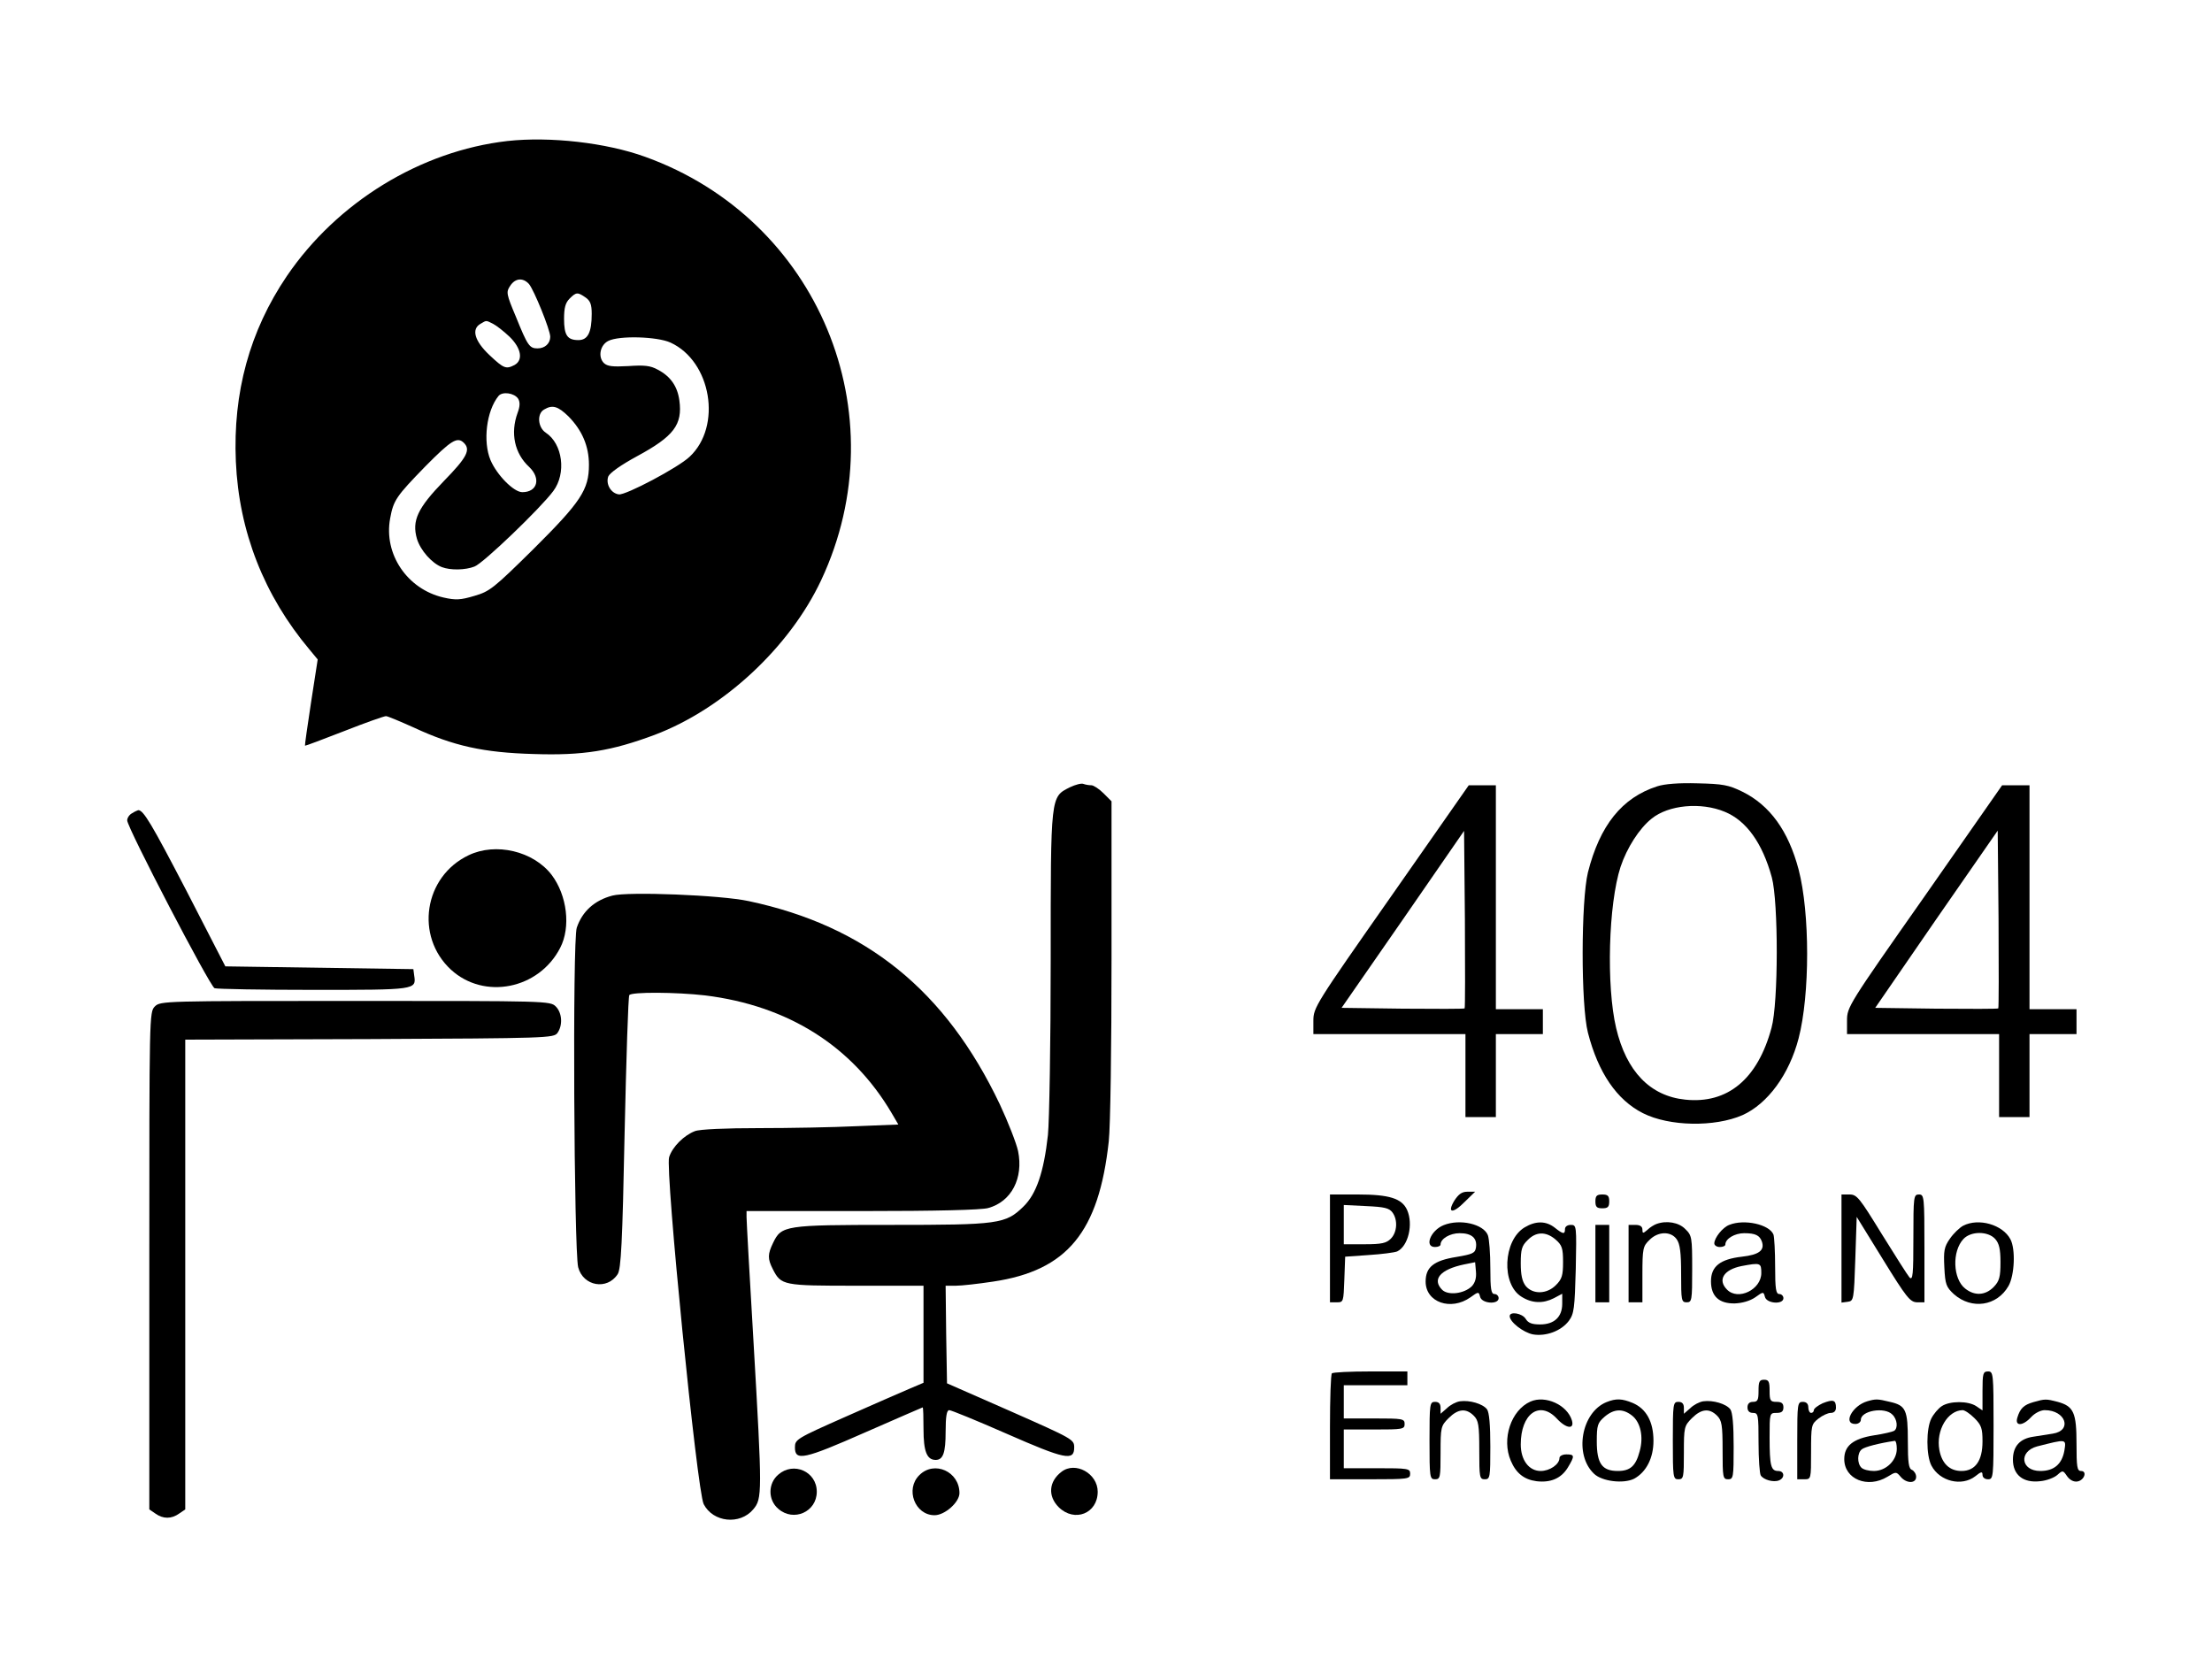 <?xml version="1.0" standalone="no"?>
<!DOCTYPE svg PUBLIC "-//W3C//DTD SVG 20010904//EN"
 "http://www.w3.org/TR/2001/REC-SVG-20010904/DTD/svg10.dtd">
<svg version="1.0" xmlns="http://www.w3.org/2000/svg"
 width="800pt" height="600pt" viewBox="0 0 800 600"
 preserveAspectRatio="xMidYMid meet">

<g transform="translate(0,600) scale(0.1,-0.1)"
fill="#000000" stroke="none">
<path d="M1835 5490 c-314 -36 -616 -221 -798 -489 -134 -198 -195 -421 -184
-670 11 -253 102 -485 267 -681 l29 -35 -24 -155 c-13 -85 -23 -155 -22 -157
1 -1 65 23 142 53 76 30 144 54 151 54 6 0 51 -19 100 -41 144 -67 253 -91
434 -96 179 -6 281 11 437 69 249 94 489 317 603 560 282 602 -11 1306 -637
1531 -141 51 -344 74 -498 57z m78 -517 c18 -21 77 -166 77 -191 0 -24 -19
-42 -46 -42 -29 0 -36 10 -78 114 -35 83 -36 90 -21 112 18 28 46 31 68 7z
m205 -49 c17 -12 22 -25 22 -59 0 -67 -14 -95 -48 -95 -40 0 -52 17 -52 77 0
40 5 58 20 73 24 24 29 24 58 4z m-335 -95 c12 -6 39 -27 60 -47 42 -41 50
-84 18 -102 -31 -16 -39 -13 -91 36 -54 51 -66 94 -32 113 22 13 19 13 45 0z
m642 -68 c148 -68 187 -303 69 -413 -41 -39 -232 -140 -256 -136 -29 4 -48 38
-38 65 6 13 45 41 104 73 133 72 165 114 153 202 -7 51 -32 87 -78 111 -27 15
-49 17 -107 13 -57 -3 -75 -1 -88 11 -22 22 -14 65 16 80 39 20 177 16 225 -6z
m-551 -203 c7 -12 7 -27 -2 -51 -27 -74 -11 -147 42 -196 43 -41 30 -91 -25
-91 -31 0 -92 62 -115 116 -28 67 -15 178 29 232 14 17 57 11 71 -10z m182
-64 c49 -50 74 -107 74 -175 0 -90 -29 -134 -202 -306 -143 -141 -157 -152
-212 -168 -50 -15 -68 -16 -112 -6 -131 30 -217 157 -193 286 12 66 22 80 127
188 94 95 116 109 140 85 25 -25 10 -53 -72 -137 -96 -99 -117 -144 -98 -210
13 -42 54 -88 90 -102 31 -12 85 -11 118 2 31 11 240 212 285 273 48 64 34
171 -27 211 -29 19 -33 69 -6 84 30 18 50 12 88 -25z"/>
<path d="M3870 3153 c-71 -36 -70 -24 -70 -628 0 -297 -5 -580 -10 -630 -15
-135 -42 -213 -88 -258 -65 -64 -90 -67 -480 -67 -383 0 -396 -2 -426 -65 -20
-41 -20 -58 -1 -95 30 -59 37 -60 302 -60 l243 0 0 -176 0 -175 -47 -20 c-27
-11 -131 -57 -233 -102 -181 -80 -185 -83 -185 -112 0 -50 33 -43 255 55 112
49 206 90 207 90 2 0 3 -36 3 -79 0 -80 12 -111 44 -111 27 0 36 26 36 102 0
56 4 78 13 78 7 0 100 -38 207 -85 212 -93 245 -100 245 -50 0 29 -4 31 -230
131 l-230 101 -3 176 -2 177 37 0 c21 0 82 7 135 15 268 40 382 179 418 507 6
56 10 338 10 663 l0 567 -29 29 c-16 16 -36 29 -44 29 -9 0 -21 2 -29 5 -7 3
-29 -3 -48 -12z"/>
<path d="M5993 3156 c-127 -41 -207 -141 -250 -311 -25 -102 -26 -479 0 -580
37 -144 104 -243 199 -291 95 -48 259 -51 360 -7 91 41 169 147 203 278 41
158 41 453 0 610 -37 140 -104 233 -204 282 -49 24 -70 28 -161 30 -68 2 -120
-2 -147 -11z m245 -92 c78 -32 136 -113 170 -237 24 -89 24 -454 -1 -544 -50
-186 -159 -276 -312 -260 -127 13 -213 102 -250 259 -36 152 -28 448 16 583
23 69 68 139 112 174 61 50 179 61 265 25z"/>
<path d="M5031 2758 c-274 -391 -281 -402 -281 -450 l0 -48 275 0 275 0 0
-150 0 -150 55 0 55 0 0 150 0 150 85 0 85 0 0 45 0 45 -85 0 -85 0 0 405 0
405 -49 0 -49 0 -281 -402z m266 -405 c-2 -2 -103 -2 -224 -1 l-221 3 222 320
221 320 3 -319 c1 -176 1 -321 -1 -323z"/>
<path d="M6961 2759 c-276 -393 -281 -401 -281 -450 l0 -49 275 0 275 0 0
-150 0 -150 55 0 55 0 0 150 0 150 85 0 85 0 0 45 0 45 -85 0 -85 0 0 405 0
405 -49 0 -50 0 -280 -401z m266 -406 c-2 -2 -103 -2 -225 -1 l-220 3 221 321
222 320 3 -319 c1 -176 1 -322 -1 -324z"/>
<path d="M478 3059 c-10 -5 -18 -17 -18 -26 0 -26 299 -600 316 -607 9 -3 170
-6 359 -6 369 0 371 0 363 52 l-3 23 -340 5 -340 5 -141 274 c-126 242 -155
291 -174 291 -3 -1 -13 -5 -22 -11z"/>
<path d="M1695 2907 c-162 -77 -195 -293 -64 -414 120 -110 318 -71 395 79 39
75 25 190 -31 264 -66 86 -202 118 -300 71z"/>
<path d="M2215 2761 c-65 -17 -109 -57 -129 -116 -16 -44 -10 -1166 5 -1228
18 -69 105 -84 143 -25 12 19 17 110 25 511 6 269 13 493 17 498 7 12 170 11
274 -1 300 -37 532 -183 675 -426 l24 -41 -151 -6 c-83 -4 -242 -7 -354 -7
-119 0 -214 -4 -231 -11 -39 -15 -81 -56 -93 -94 -15 -45 101 -1209 125 -1255
34 -66 131 -76 179 -19 33 39 33 56 1 609 -14 234 -25 435 -25 448 l0 22 418
0 c270 0 431 4 456 11 84 23 128 108 108 206 -6 28 -36 105 -66 169 -196 412
-484 645 -908 735 -101 22 -437 35 -493 20z"/>
<path d="M560 2360 c-20 -20 -20 -33 -20 -919 l0 -900 22 -15 c28 -20 58 -20
86 0 l22 15 0 849 0 850 666 2 c646 3 666 4 680 22 20 28 17 73 -6 96 -20 20
-33 20 -725 20 -692 0 -705 0 -725 -20z"/>
<path d="M5260 1658 c-28 -46 -6 -49 38 -4 l37 36 -28 0 c-20 0 -32 -9 -47
-32z"/>
<path d="M4810 1485 l0 -195 25 0 c24 0 24 2 27 83 l3 82 85 6 c47 3 93 9 103
13 40 19 59 98 36 150 -19 42 -65 56 -178 56 l-101 0 0 -195z m226 130 c20
-27 17 -72 -6 -95 -16 -16 -33 -20 -95 -20 l-75 0 0 71 0 71 81 -4 c66 -3 83
-7 95 -23z"/>
<path d="M5770 1655 c0 -20 5 -25 25 -25 20 0 25 5 25 25 0 20 -5 25 -25 25
-20 0 -25 -5 -25 -25z"/>
<path d="M6660 1484 l0 -195 23 3 c21 3 22 7 27 155 l5 152 95 -154 c85 -138
98 -154 123 -155 l27 0 0 195 c0 188 -1 195 -20 195 -19 0 -20 -7 -20 -157 0
-133 -2 -155 -14 -143 -7 8 -52 79 -101 158 -80 130 -89 142 -116 142 l-29 0
0 -196z"/>
<path d="M5221 1569 c-47 -19 -71 -79 -31 -79 11 0 20 4 20 9 0 21 34 41 69
41 44 0 64 -18 59 -52 -3 -20 -12 -24 -71 -34 -82 -13 -111 -37 -111 -89 0
-75 91 -107 162 -57 29 21 30 21 35 2 6 -25 67 -29 67 -5 0 8 -7 15 -15 15
-12 0 -15 17 -15 94 0 52 -4 106 -9 119 -16 40 -101 60 -160 36z m102 -221
c-28 -27 -85 -34 -107 -13 -38 38 -7 74 79 92 l40 8 3 -34 c2 -23 -3 -40 -15
-53z"/>
<path d="M5514 1561 c-78 -47 -85 -206 -11 -251 38 -24 78 -25 117 -5 l30 16
0 -36 c0 -48 -29 -75 -80 -75 -29 0 -43 5 -52 20 -13 21 -58 28 -58 10 0 -21
49 -59 84 -66 47 -8 102 12 130 49 19 26 21 45 25 188 3 156 3 159 -18 159
-12 0 -21 -6 -21 -15 0 -20 -7 -19 -37 5 -32 25 -69 25 -109 1z m112 -44 c23
-20 27 -31 27 -81 0 -49 -4 -62 -26 -84 -33 -33 -83 -34 -109 -3 -13 17 -18
40 -18 83 0 49 4 63 25 83 30 31 66 32 101 2z"/>
<path d="M5990 1573 c-8 -3 -23 -12 -32 -21 -16 -14 -18 -13 -18 1 0 11 -8 17
-25 17 l-25 0 0 -140 0 -140 25 0 25 0 0 100 c0 94 2 103 25 125 31 32 78 33
99 3 12 -17 16 -48 16 -125 0 -96 1 -103 20 -103 19 0 20 7 20 120 0 115 -1
122 -25 145 -23 24 -68 32 -105 18z"/>
<path d="M6254 1570 c-24 -9 -54 -47 -54 -67 0 -7 9 -13 20 -13 11 0 20 4 20
9 0 21 34 41 68 41 41 0 56 -8 64 -30 11 -32 -10 -48 -72 -55 -79 -9 -112 -35
-112 -89 0 -54 29 -81 86 -80 27 1 55 9 74 22 29 21 30 21 35 2 6 -25 67 -29
67 -5 0 8 -7 15 -15 15 -12 0 -15 18 -15 99 0 55 -3 107 -6 116 -15 37 -106
57 -160 35z m116 -174 c0 -60 -84 -101 -124 -60 -35 35 -12 72 52 85 69 13 72
12 72 -25z"/>
<path d="M7100 1567 c-13 -7 -35 -28 -48 -47 -21 -30 -23 -44 -20 -104 3 -62
7 -71 35 -97 64 -56 155 -43 197 30 22 39 26 133 7 169 -28 53 -115 78 -171
49z m116 -48 c14 -16 19 -36 19 -84 0 -53 -4 -68 -24 -89 -30 -31 -69 -34
-104 -6 -44 35 -48 134 -6 179 27 29 89 29 115 0z"/>
<path d="M5770 1430 l0 -140 25 0 25 0 0 140 0 140 -25 0 -25 0 0 -140z"/>
<path d="M4817 1033 c-4 -3 -7 -91 -7 -195 l0 -188 145 0 c138 0 145 1 145 20
0 19 -7 20 -120 20 l-120 0 0 70 0 70 110 0 c103 0 110 1 110 20 0 19 -7 20
-110 20 l-110 0 0 60 0 60 115 0 115 0 0 25 0 25 -133 0 c-74 0 -137 -3 -140
-7z"/>
<path d="M7170 969 l0 -70 -22 15 c-29 20 -97 20 -126 0 -12 -8 -29 -28 -37
-44 -19 -37 -19 -133 0 -170 30 -58 110 -77 159 -39 21 17 26 18 26 5 0 -9 8
-16 20 -16 19 0 20 7 20 195 0 188 -1 195 -20 195 -18 0 -20 -7 -20 -71z m-29
-98 c25 -25 29 -37 29 -84 0 -70 -26 -107 -76 -107 -43 0 -71 27 -80 76 -13
71 30 143 84 144 8 0 27 -13 43 -29z"/>
<path d="M6360 970 c0 -33 -3 -40 -20 -40 -13 0 -20 -7 -20 -20 0 -13 7 -20
20 -20 19 0 20 -7 20 -107 0 -60 4 -113 8 -119 10 -16 46 -26 66 -18 22 9 20
34 -3 34 -26 0 -31 18 -31 121 0 88 0 89 25 89 18 0 25 5 25 20 0 15 -7 20
-25 20 -22 0 -25 4 -25 40 0 33 -3 40 -20 40 -17 0 -20 -7 -20 -40z"/>
<path d="M5280 932 c-14 -2 -35 -13 -47 -25 l-23 -20 0 21 c0 15 -6 22 -20 22
-19 0 -20 -7 -20 -140 0 -133 1 -140 20 -140 19 0 20 7 20 96 0 92 1 97 29
125 34 34 63 37 91 9 17 -17 20 -33 20 -125 0 -98 1 -105 20 -105 19 0 20 7
20 118 0 79 -4 124 -12 135 -15 20 -63 34 -98 29z"/>
<path d="M5535 931 c-70 -31 -105 -135 -71 -214 19 -45 48 -68 93 -74 51 -6
89 10 113 49 26 43 25 48 -5 48 -14 0 -25 -6 -25 -13 0 -23 -35 -47 -68 -47
-42 0 -72 39 -72 96 0 111 68 160 130 94 34 -37 65 -41 55 -7 -17 56 -96 92
-150 68z"/>
<path d="M5810 929 c-91 -37 -118 -190 -45 -259 29 -28 107 -37 145 -18 44 24
70 75 70 137 0 69 -26 116 -75 137 -39 16 -60 17 -95 3z m93 -49 c30 -24 42
-76 27 -129 -14 -53 -34 -71 -79 -71 -57 0 -76 27 -76 107 0 59 3 67 28 89 34
29 66 31 100 4z"/>
<path d="M6160 932 c-14 -2 -35 -13 -47 -25 l-23 -20 0 21 c0 15 -6 22 -20 22
-19 0 -20 -7 -20 -140 0 -133 1 -140 20 -140 19 0 20 7 20 96 0 92 1 97 29
125 34 34 63 37 91 9 17 -17 20 -33 20 -125 0 -98 1 -105 20 -105 19 0 20 7
20 118 0 79 -4 124 -12 135 -15 20 -63 34 -98 29z"/>
<path d="M6592 925 c-17 -8 -32 -19 -32 -25 0 -5 -4 -10 -10 -10 -5 0 -10 9
-10 20 0 13 -7 20 -20 20 -19 0 -20 -7 -20 -140 l0 -140 25 0 c25 0 25 0 25
99 0 96 1 100 26 120 15 12 35 21 45 21 12 0 19 7 19 19 0 28 -10 31 -48 16z"/>
<path d="M6753 932 c-54 -16 -89 -82 -43 -82 11 0 20 7 20 15 0 33 86 48 114
19 18 -17 21 -50 6 -59 -5 -3 -38 -11 -72 -16 -76 -12 -108 -38 -108 -86 0
-73 85 -107 156 -64 31 19 32 19 48 0 21 -25 56 -25 56 0 0 10 -7 21 -15 25
-12 4 -15 26 -15 104 0 113 -7 129 -65 142 -45 11 -51 11 -82 2z m107 -172 c0
-42 -39 -80 -83 -80 -18 0 -38 5 -45 12 -16 16 -15 53 1 66 10 9 65 23 120 31
4 0 7 -13 7 -29z"/>
<path d="M7354 929 c-35 -10 -48 -23 -58 -56 -10 -32 20 -31 50 2 13 14 34 25
49 25 76 0 101 -74 29 -85 -19 -3 -50 -8 -70 -11 -49 -7 -74 -35 -74 -83 0
-55 37 -85 98 -78 24 2 52 13 63 23 19 17 20 17 35 -5 10 -14 24 -21 37 -19
25 4 37 38 13 38 -14 0 -16 16 -16 98 0 113 -10 136 -68 152 -42 11 -46 11
-88 -1z m112 -176 c-9 -49 -38 -73 -87 -73 -71 0 -79 71 -11 89 107 27 105 28
98 -16z"/>
<path d="M2815 667 c-38 -32 -38 -92 0 -124 55 -48 139 -11 139 62 0 73 -84
110 -139 62z"/>
<path d="M3325 665 c-52 -51 -16 -145 55 -145 37 0 90 47 90 80 0 78 -91 119
-145 65z"/>
<path d="M3839 677 c-46 -35 -50 -88 -10 -128 57 -56 141 -23 141 56 0 66 -81
111 -131 72z"/>
</g>
</svg>
